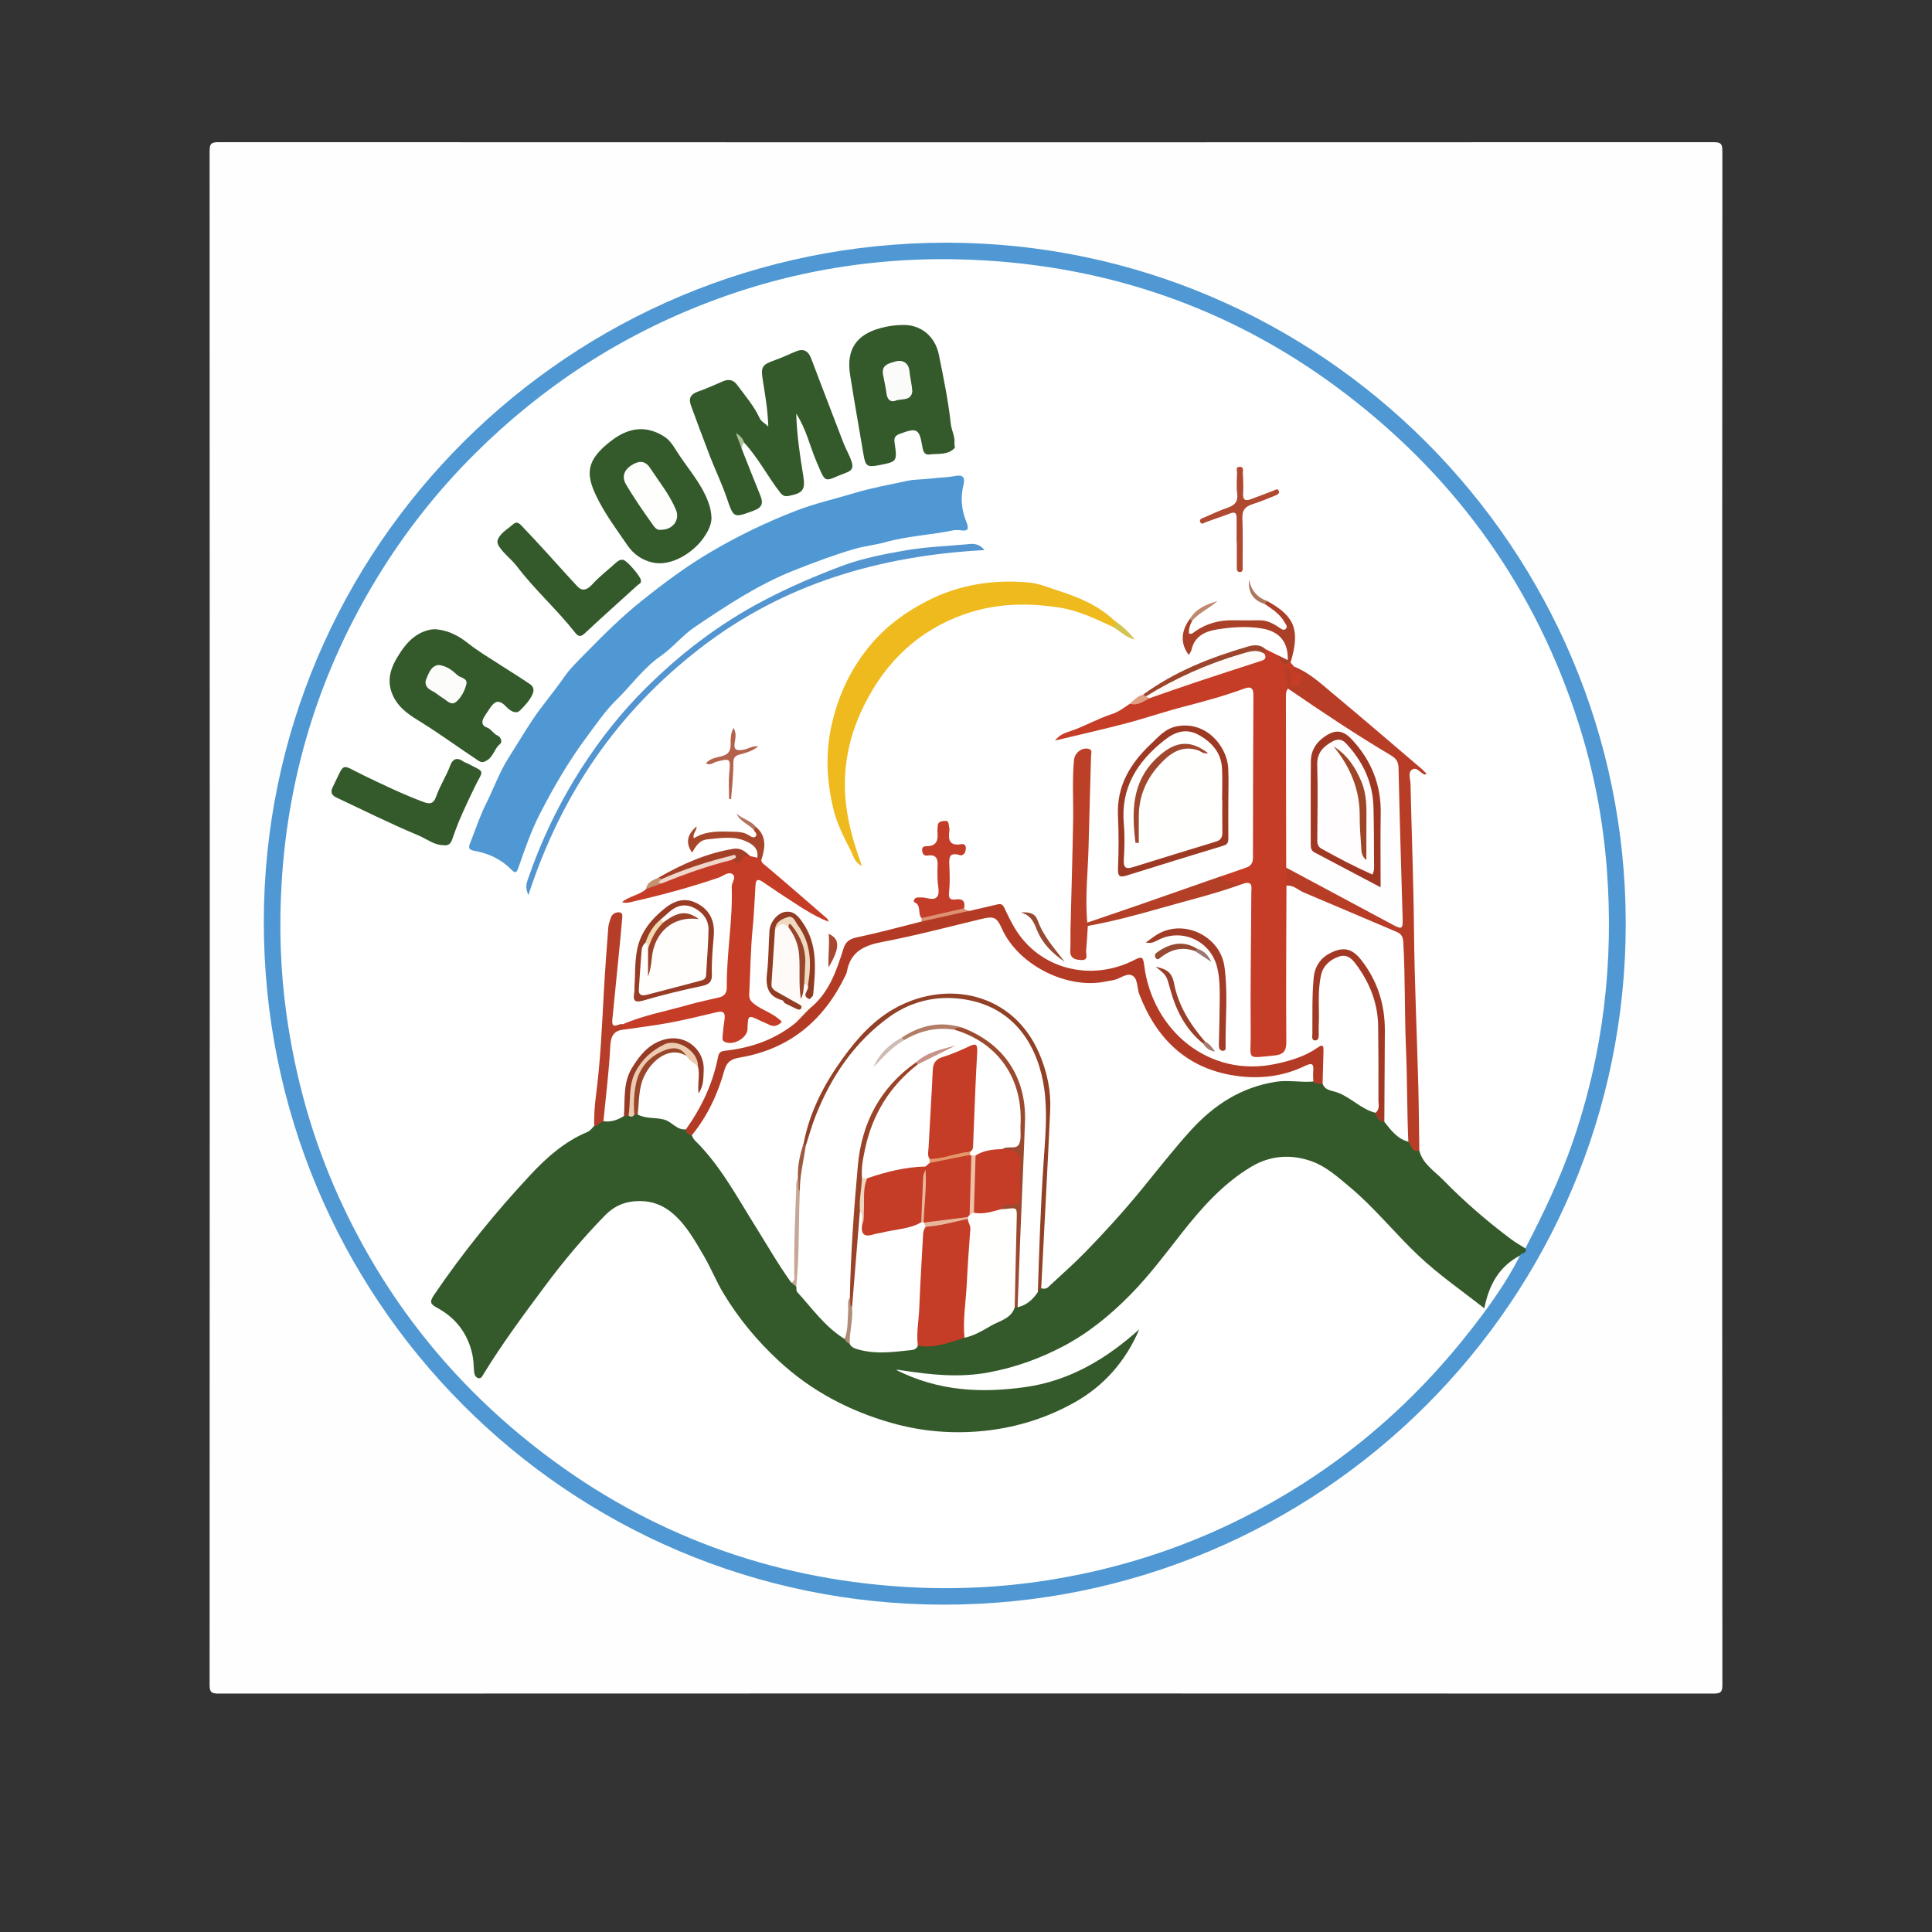 <?xml version="1.0" encoding="utf-8"?>
<!-- Generator: Adobe Illustrator 24.1.1, SVG Export Plug-In . SVG Version: 6.00 Build 0)  -->
<svg version="1.1" id="Layer_1" xmlns="http://www.w3.org/2000/svg" xmlns:xlink="http://www.w3.org/1999/xlink" x="0px" y="0px"
	 viewBox="0 0 1000 1000" style="enable-background:new 0 0 1000 1000;" xml:space="preserve">
<rect x="0" y="0" width="1000" height="1000" fill="#333333" stroke="none"/>
<style type="text/css">
	.st0{fill:#FFFEFE;}
	.st1{fill:#4F98D3;}
	.st2{fill:#FFFFFF;}
	.st3{fill:#345A2B;}
	.st4{fill:#C53D27;}
	.st5{fill:#EFBA1E;}
	.st6{fill:#B33B25;}
	.st7{fill:#B73D26;}
	.st8{fill:#C53C27;}
	.st9{fill:#5395D0;}
	.st10{fill:#BC4027;}
	.st11{fill:#9E3A24;}
	.st12{fill:#B63D27;}
	.st13{fill:#FDFAF7;}
	.st14{fill:#C33D28;}
	.st15{fill:#A23925;}
	.st16{fill:#B23F26;}
	.st17{fill:#993C26;}
	.st18{fill:#A94027;}
	.st19{fill:#A23C27;}
	.st20{fill:#923C23;}
	.st21{fill:#AF492F;}
	.st22{fill:#973B26;}
	.st23{fill:#A7462A;}
	.st24{fill:#9D452C;}
	.st25{fill:#ECCBB0;}
	.st26{fill:#A43F28;}
	.st27{fill:#B3634B;}
	.st28{fill:#98472B;}
	.st29{fill:#993F2A;}
	.st30{fill:#974931;}
	.st31{fill:#974A31;}
	.st32{fill:#A64832;}
	.st33{fill:#DD9172;}
	.st34{fill:#C0896F;}
	.st35{fill:#D3C452;}
	.st36{fill:#AC775E;}
	.st37{fill:#DF9F83;}
	.st38{fill:#C49271;}
	.st39{fill:#B07561;}
	.st40{fill:#9A7970;}
	.st41{fill:#ADC198;}
	.st42{fill:#A4786D;}
	.st43{fill:#FFFFFE;}
	.st44{fill:#924026;}
	.st45{fill:#9C4A2F;}
	.st46{fill:#C7A796;}
	.st47{fill:#B08D77;}
	.st48{fill:#FDFAF8;}
	.st49{fill:#FBFBFA;}
	.st50{fill:#FCFCFB;}
	.st51{fill:#FEFEFD;}
	.st52{fill:#EFD6C8;}
	.st53{fill:#F0D9C1;}
	.st54{fill:#99452D;}
	.st55{fill:#FFFEFD;}
	.st56{fill:#F0D9B0;}
	.st57{fill:#9A4328;}
	.st58{fill:#B27C65;}
	.st59{fill:#EEC1A5;}
	.st60{fill:#C79388;}
	.st61{fill:#CEBBB3;}
	.st62{fill:#9D5A40;}
	.st63{fill:#EFD5BB;}
	.st64{fill:#E4986A;}
	.st65{fill:#E7B79C;}
	.st66{fill:#EAB79B;}
	.st67{fill:#9F3723;}
	.st68{fill:#A1472E;}
	.st69{fill:#9C4228;}
	.st70{fill:#FFFDFD;}
	.st71{fill:#9F4629;}
</style>
<g>
	<path class="st0" d="M891.41,475.1c0,132.3-0.02,264.61,0.09,396.91c0,3.74-0.84,4.59-4.59,4.59c-257.94-0.1-515.88-0.1-773.83,0
		c-3.74,0-4.59-0.84-4.59-4.59c0.1-264.61,0.1-529.22,0-793.83c0-3.74,0.84-4.59,4.59-4.59c257.94,0.1,515.88,0.1,773.83,0
		c3.74,0,4.59,0.84,4.59,4.59C891.39,210.49,891.41,342.79,891.41,475.1z"/>
	<path class="st1" d="M841.48,478.08c0,194.86-157.9,352.56-352.95,352.49c-194.65-0.07-352.1-158.18-351.98-353.46
		c0.12-194.23,158.4-351.62,353.45-351.49C683.79,125.75,841.48,283.88,841.48,478.08z"/>
	<path class="st2" d="M786.77,649.85c-7.17,14.12-16.38,26.94-26.11,39.32c-24.41,31.09-53.09,57.58-86.46,78.88
		c-40.27,25.7-83.97,42.26-131.19,49.77c-25.26,4.02-50.66,5.12-76.05,3.48c-68.54-4.42-130.56-27.2-185.32-68.78
		c-46.77-35.51-82.49-80.08-106.64-133.72c-13.44-29.85-22.1-61.05-26.68-93.48c-3.25-23-3.94-46.11-2.5-69.16
		c3.51-56.49,20.03-109.06,49.58-157.45c14.18-23.22,30.92-44.46,50.15-63.63c34.91-34.8,75.35-61.2,121.52-78.77
		c46.54-17.72,94.77-24.6,144.24-21.42c68.87,4.43,131.16,27.44,186.01,69.58c57.5,44.16,97.63,100.72,119.73,169.88
		c7.81,24.43,12.63,49.47,14.61,75.06c3.77,48.66-1.8,96.1-17.83,142.29c-6.55,18.88-15.14,36.79-24.32,54.47
		c-2.57,0.49-4.4-0.99-6.29-2.34c-12.27-8.8-23.35-18.97-34.24-29.37c-3.59-3.43-7.09-6.97-10.53-10.55
		c-2.42-2.52-4.7-5.17-5.09-8.89c0.22-19.77-0.65-39.54-1.41-59.27c-0.54-13.93-0.32-27.89-1.34-41.83
		c-0.76-10.39-0.25-20.92-0.45-31.38c-0.36-19.09-0.5-38.2-1.81-57.26c-0.44-6.48,0.56-7.84,5.38-7.69
		c-12.17-9.66-24.12-19.83-36.15-29.91c-8.9-7.47-17.27-15.64-27.57-21.3c-1.16-0.74-2.13-1.66-2.7-2.94
		c-0.3-1.68,0.29-3.3,0.57-4.89c2.46-14.1-0.08-19.67-12.25-26.36c-7.21-4.12-7.21-4.12-8.37-8.61c-0.34,5.22,4.71,6.33,8.37,8.71
		c3.92,1.93,7.47,4.33,9.75,8.15c1.01,1.7,2.03,3.82,0.55,5.57c-1.72,2.02-3.75,0.48-5.32-0.55c-3.51-2.28-7.29-2.9-11.37-2.78
		c-4.3,0.13-8.61,0.08-12.91,0.02c-4.92-0.07-9.53,0.89-13.71,3.63c-1.11,0.72-2.3,1.33-3.53,1.81c-1.36,0.54-2.84,1.4-4.17,0.16
		c-1.33-1.24-0.5-2.77-0.13-4.18c0.21-0.81,0.53-1.56,1.05-2.22c2.9-4.11,6.71-7.09,11.32-9.03c-4.48,1.76-8.1,4.67-11.02,8.5
		c-2.67,4.48-3.89,9.05-0.81,14.47c4.22-9.44,12.05-11.43,21.13-12.04c5.99-0.41,11.89-1.02,17.74,0.49
		c6.41,1.66,11.72,4.69,13.15,11.93c0.39,1.98,1.06,4.34-0.46,5.69c-1.87,1.66-3.52-0.67-5.23-1.4c-2.32-1.39-4.89-2.24-7.3-3.44
		c-3.1-1.78-6.24-1.49-9.57-0.58c-18.62,5.1-36.1,12.69-52.04,23.67c-2.96,1.45-5.41,3.6-7.97,5.62
		c-8.41,5.88-18.27,8.68-27.44,12.96c-1.95,0.91-4.13,1.27-6.24,2.36c6.97-2.53,14.07-3.9,21.05-5.61
		c23.76-5.8,47.19-12.72,70.58-19.8c5.17-1.57,7.38-0.06,7.41,5.28c0.13,27.29,0.09,54.58,0.05,81.86
		c-0.01,3.81-1.63,6.35-5.27,7.54c-4.1,1.33-7.76,3.92-12.2,4.26c-19.6,6.84-39.19,13.7-58.83,20.43
		c-3.77,1.29-7.46,3.89-11.87,2.33c-2.14-2.4-1.62-5.33-1.46-8.09c1.16-19.4,1.95-38.8,1.86-58.24c-0.03-5.49,0.12-10.95,0.87-16.41
		c0.22-1.64,0.77-4.08-1.81-4.46c-2.82-0.42-3.73,1.71-3.91,4.06c-0.59,8.1-1.76,16.14-0.5,24.34c1.12,7.25-0.94,14.53-0.72,21.87
		c0.48,15.6-1.15,31.17-0.86,46.78c0.05,2.59-1.17,6.79,2.67,6.96c3.86,0.17,1.8-4.11,2.55-6.33c0.9-2.66,0.42-5.63,1.51-8.3
		c5.12-3.35,11.18-3.9,16.89-5.28c19.72-4.75,39.14-10.5,58.55-16.36c2.38-0.72,4.76-1.48,7.25-1.81c2.99-0.05,4.04,1.79,4.3,4.4
		c0.18,1.82,0.17,3.65,0.14,5.48c-0.29,23.24,0.63,46.49-0.51,69.72c-0.03,0.66-0.02-0.17-0.01,0.5c0.1,8.99,4.39,11.61,12.68,7.85
		c1.55-0.7,2.28-1.79,2.49-3.4c0.24-1.82,0.2-3.65,0.2-5.47c0.01-22.92-0.01-45.83,0.02-68.75c0-2.64-0.32-5.33,0.87-7.85
		c1.83-2.2,3.94-1.24,5.88-0.34c17.19,7.98,34.79,15.01,52.12,22.66c3.4,1.5,4.77,3.9,4.75,7.38c-0.06,11.14,1.47,22.21,1.3,33.35
		c-0.33,21.6,1.45,43.17,1.21,64.78c-0.02,1.5,0.25,3-0.82,4.28c-1.71,1.53-3.5,0.92-4.94-0.2c-3.61-2.81-7.37-5.56-9.02-10.14
		c-0.67-16.28-0.08-32.56-0.32-48.84c-0.18-12.53-4.03-23.82-11.81-33.7c-5.08-6.45-14.07-6.12-18.77,0.73
		c-1.6,2.33-3.02,4.93-3.2,7.77c-0.61,9.26,0.04,18.56-0.81,27.82c0.69-6.07,0.65-12.17,0.66-18.26c0.01-3.49-0.01-6.96,0.85-10.4
		c0.97-3.9,3.15-6.93,6.28-9.31c4.89-3.72,10.36-3.26,14.08,1.56c7.62,9.86,12.1,21.08,12.49,33.55
		c0.41,12.78,0.13,25.59,0.07,38.39c-0.01,2.46,0.19,5.09-2.41,6.65c-3,0.8-5.56-0.31-7.89-2.01c-4.85-3.54-10.12-6.3-15.64-8.6
		c-2.34-0.97-4.55-2.08-5.37-4.77c-0.72-4.46-0.35-8.97-0.32-13.45c0.02-3.24-0.86-3.69-3.74-2.21c-9.59,4.92-19.74,8.16-30.6,7.98
		c-24.52-0.4-41.93-12.13-52.52-34.06c-2.68-5.54-4.89-11.35-5.6-17.53c-0.43-3.75-1.69-4.24-5.13-2.75
		c-14.86,6.43-29.72,6.59-44.24-1.09c-7.98-4.22-14.15-10.39-18.41-18.39c-1.1-2.06-2.14-4.14-3.15-6.24
		c-1.26-2.6-3.08-3.81-6.02-2.95c-3.69,1.08-7.55,1.22-11.3,1.96c-1.69,0.11-3.28-0.06-4.36-1.61c-0.87-2-1.69-3.98-4.45-3.97
		c-2.98,0.01-4.02-1.99-4.13-4.58c-0.23-5.3-0.23-10.62,0-15.92c0.12-2.82,1.42-4.7,4.46-5.04c1.12-0.12,2.37,0.02,3.11-1.11
		c0.06-0.62-0.28-1.07-0.75-1.14c-4.94-0.79-7.12-3.73-7.02-8.64c0.02-1.07,0.04-2.66-1.52-2.67c-1.55-0.01-1.63,1.61-1.56,2.66
		c0.34,5.08-1.65,8.58-7.02,10.06c6.88,3.7,6.87,3.7,6.89,11.6c0.01,2.82,0.04,5.63,0.32,8.45c0.44,4.47-1.12,6.02-5.65,5.95
		c-5.1-0.08-5.08-0.08-3.89,4.74c0.32,1.29,0.49,2.61,0.67,3.93c0.08,0.8-0.02,1.56-0.34,2.3c-1.36,2.02-3.58,2.39-5.68,2.73
		c-9.7,1.59-18.96,5.1-28.68,6.55c-3.11,0.46-4.45,2.65-5.34,5.29c-1.59,4.73-3.2,9.46-5.2,14.04c-2.97,6.8-7.23,12.62-13.28,17.03
		c-4.39-0.91-4.42-1.09-0.92-6.48c3.08-13.39,3.85-26.52-4.47-38.58c-1.72-2.5-3.62-5.16-7.19-4.06c-3.67,1.13-6.65,3.48-7.03,7.57
		c-0.87,9.4-1.59,18.81-1.23,28.28c0.08,2.04,0.87,3.32,2.52,4.48c2.01,1.41,4.63,1.98,6.01,4.28c0.61,0.98,1.16,2.01,2.32,2.48
		c3.77,1.53,4.61,4.42,3.72,8.09c-2.46,3.98-6.5,6.05-10.37,8.2c-7.77,4.32-16.28,6.6-24.97,7.95c-3.47,0.54-4.65,2.11-5.41,5.24
		c-2.7,11.03-7.25,21.32-13.38,30.88c-1.06,1.65-1.98,3.49-3.96,4.33c-1.52,0.37-3.08,0.12-4.24-0.74
		c-5.24-3.87-11.42-4.65-17.56-5.58c-1.49-0.22-2.91-0.58-3.65-2.11c-1.17-10.77,0.35-20.79,8.67-28.61
		c4.78-4.49,10.32-6.41,16.75-3.41c2.45,2.29,5.43,4.08,7.05,7.19c0.87,3.91,0.83,7.79-0.12,11.6c0.94-5.45,2.16-10.92-0.37-16.35
		c-3.64-7.83-12.2-10.99-19.95-7.08c-10.91,5.51-15.95,14.91-16.94,26.79c-0.32,3.89,0.87,8.01-1.73,11.57
		c-3.43,2.19-6.89,4.16-11.08,1.93c-2.27-5.41-0.04-10.78,0.37-16.12c0.61-8.05,1.53-16.09,2.55-24.12c0.83-6.59,0.8-6.73,7.38-8.68
		c15.31-1.98,30.39-5.23,45.48-8.48c7.99-1.72,9.64-0.05,8.64,7.98c-0.33,2.62-1.95,5.89,2.84,6.31c4.82,0.42,6.48-0.88,6.8-5.54
		c0.06-0.83,0-1.67,0.09-2.49c0.45-4.06,1.64-4.81,5.64-3.55c1.59,0.5,3.06,1.3,4.57,1.99c1.64,0.75,3.29,1.53,5.62,0.81
		c-1.19-2.6-3.55-3.07-5.52-3.96c-6.41-2.92-10.12-6.94-9.55-14.9c1.03-14.56,1.19-29.19,2.96-43.71c0.3-2.49,0.06-4.99,0.28-7.47
		c0.41-4.53,2.12-5.26,6.3-2.71c7.37,4.51,14.47,9.46,21.85,13.96c2.41,1.47,4.98,2.63,6.94,3.86c-10.08-7.32-19.36-16.42-29.4-24.6
		c-1.18-0.96-2.18-2.06-2.4-3.66c0-4.04,1.83-8.03,0.4-12.13c-0.6-1.71-1.3-3.36-2.68-4.63c-2.38-2.99-6.01-4.21-8.96-6.39
		c2.98,2.26,6.69,3.52,9.06,6.62c0.95,1.19,2.05,2.56,0.94,3.99c-1.21,1.55-3.01,0.96-4.61,0.37c-8.1-2.97-16.18-3.02-24.25,0.11
		c-2.23,0.86-4.49,1.85-5.29-1.85c0.17,2.06-0.69,4.04,0.25,5.99c9.07-7.2,18.99-6.64,29.04-3.09c4.91,1.74,6.32,4.91,5.27,9.62
		c-1.53,0.99-2.95,0.31-4.38-0.27c-5.03-4.38-10.82-3.61-16.4-1.88c-10.26,3.2-20.13,7.44-29.54,12.68
		c-2.94,1.67-6.08,3.1-7.53,6.51c-1.95,1.92-4.34,3.01-6.89,3.84c12.15-3.25,24.7-5.04,36.37-10.09c3.82-1.65,7.96-2.38,11.95-3.51
		c3.69-1.04,4.73,0.18,4.76,3.94c0.12,18.28-3.24,36.36-3.19,54.64c0.01,3.81-1.87,6.16-5.38,7.52c-3.45,1.33-7.11,1.65-10.65,2.53
		c-13.22,3.27-26.3,7.06-39.28,11.16c-5.78,0.98-6.94,0.07-6.5-5.75c1.11-14.73,2.54-29.43,4.48-44.08c0.27-2.05,1.16-4.2-0.67-6.5
		c-2.7,1.81-3.26,4.56-3.21,7.3c0.16,8.64-1.48,17.14-1.97,25.74c-0.77,13.23-1.52,26.49-2.42,39.72
		c-0.78,11.44-2.83,22.72-3.39,34.16c-0.5,2.73-2.39,4.13-4.75,5.33c-11.87,6.03-21.75,14.6-30.48,24.52
		c-3.96,4.5-8.3,8.63-12.13,13.24c-12.02,14.45-23.8,29.07-34.43,44.6c-2.24,3.27-1.96,4.86,1.44,7.01
		c10.77,6.79,16.91,16.66,18.38,29.39c0.18,1.54-0.35,3.38,1.6,4.69c3.59-3.49,5.85-7.95,8.59-12.01
		c12.46-18.48,25.19-36.76,39.88-53.55c6.44-7.36,12.62-15.06,20.68-20.84c8.05-5.78,16.64-4.85,25.04-1.28
		c9.01,3.84,13.98,11.87,19.16,19.69c6.63,10.01,10.95,21.27,17.51,31.33c8.89,13.63,19.55,25.57,32.32,35.65
		c7.72,6.1,15.76,11.77,24.77,15.7c17.56,7.66,35.43,13.82,55.05,14.32c10.92,0.28,21.55-0.35,32.1-2.67
		c16.98-3.73,32.52-10.65,45.79-22.07c7.73-6.65,13.5-14.93,18.31-23.78c-17.4,16.2-38.02,26.85-61.57,28.72
		c-19.55,1.55-39.68,1.74-58.26-7.29c-0.75-0.36-1.56-0.61-2.19-1.17c-0.74-0.65-1.61-1.34-1.13-2.47c0.37-0.88,1.32-0.98,2.14-0.93
		c2.49,0.17,4.95,0.6,7.41,1.05c18.73,3.47,37.28,1.8,55.09-4.2c24.3-8.18,44.44-23.1,61.26-42.3
		c11.82-13.5,22.03-28.39,34.52-41.31c7.13-7.38,14.47-14.85,23.95-19.28c15.45-7.22,30.19-5.23,43.49,5.24
		c11.9,9.37,22.37,20.26,32.58,31.48c8.02,8.81,16.51,17.32,26.62,23.95c4.58,3,8.55,6.84,13.13,9.9c2.36,1.57,3.41,1.59,4.05-1.3
		c1.78-8.03,6.82-13.94,12.75-19.22C782.72,650.66,784.23,648.84,786.77,649.85z"/>
	<path class="st3" d="M684.57,560.93c1.29,3.63,4.95,3.52,7.69,4.54c7.04,2.62,12.23,8.59,19.6,10.51c1.78,1.35,3.2,3.06,4.68,4.71
		c3.43,4.27,6.66,8.78,12.4,10.25c2.61,0.69,3.27,3.75,5.69,4.66c1.81,6.88,7.83,10.5,12.32,15.1
		c10.86,11.14,22.65,21.32,35.12,30.67c2.35,1.77,4.96,3.2,7.44,4.79c1.3,2.89-2.27,2.13-2.75,3.68
		c-10.83,5.69-16.12,15.26-18.47,27.33c-11.72-9.16-23.47-17.26-33.98-27.16c-12.31-11.6-22.85-24.93-35.88-35.79
		c-5.98-4.98-11.87-10.3-19.15-13c-10.78-3.99-21.74-3.26-31.71,2.73c-14.64,8.79-25.76,21.36-36.2,34.67
		c-8.43,10.75-16.69,21.76-26.24,31.47c-10.22,10.39-21.62,19.78-34.65,26.66c-12.11,6.39-24.83,10.98-38.46,13.56
		c-15.17,2.87-29.94,1.34-44.84-0.96c-0.78-0.12-1.56-0.21-3.76-0.49c22.38,11.41,44.9,12.28,67.56,9.05
		c22.69-3.23,41.77-14.61,58.7-29.86c-6.97,16.46-18.3,29.34-33.58,37.88c-14.22,7.96-29.72,12.87-46.23,14.64
		c-16.56,1.78-32.86,0.38-48.58-4.1c-21.71-6.18-41.44-16.54-58.27-32.15c-11.15-10.34-20.7-21.87-28.49-34.76
		c-3.82-6.31-6.57-13.31-10.34-19.72c-4.55-7.73-8.92-15.65-15.81-21.62c-4.79-4.15-10.3-6.49-16.94-6.55
		c-7.37-0.06-13.19,2.2-18.4,7.53c-11.18,11.44-21.36,23.57-30.93,36.43c-11.03,14.81-22.01,29.6-31.67,45.33
		c-0.64,1.05-1.29,2.74-2.82,2.36c-1.54-0.38-2.12-1.89-2.25-3.52c-0.23-2.98-0.27-6.02-0.92-8.91c-2.38-10.67-8.5-18.7-18.06-23.91
		c-3.25-1.77-4.41-2.76-1.82-6.58c15.09-22.26,32.01-43.08,50.34-62.67c8.26-8.83,17.55-16.98,29.04-21.78
		c1.72-0.72,2.51-2.07,3.63-3.24c1.25-1.47,2.47-2.98,4.75-2.36c3.9,0.56,7.36-0.66,10.61-2.68c0.71-0.49,1.49-0.76,2.35-0.8
		c1.03-0.08,2.04-0.31,3.05-0.54c0.65-0.08,1.25,0.03,1.73,0.53c4.24,2.35,9.13,1.39,13.68,2.64c4.15,1.14,6.58,5.57,11.25,5.07
		c1.56,0.62,2.65,1.87,3.88,2.92c14.71,15.16,24.91,33.43,35.75,51.3c4.9,8.08,9.63,16.3,15.3,23.9c0.81,1.13,2.04,1.89,2.79,3.07
		c6.82,10.18,14.92,19.16,24.88,26.38c1.27,1.15,2.46,2.41,3.94,3.32c11.08,4.47,22.22,4.08,33.42,0.52
		c7.84-0.18,15.32-2.39,22.87-4.14c9.36-4.29,19.03-8.04,26.72-15.28c0.58-0.44,1.24-0.71,1.93-0.91c4.05-1.4,7.21-3.99,9.84-7.31
		c0.67-1.03,1.42-1.96,2.61-2.42c2.53-0.6,4.43-2.26,6.28-3.92c15.21-13.68,29.27-28.42,42.28-44.23
		c10.22-12.42,19.78-25.38,31.06-36.95c9.78-10.04,21.23-16.99,34.53-20.9c8.76-2.58,17.78-1.31,26.72-0.96
		C681.48,559.4,683.23,559.66,684.57,560.93z"/>
	<path class="st1" d="M493.91,274.4c-11.29,2.44-23.94,2.92-36.16,6.36c-5.02,1.41-10.34,1.85-15.42,3.35
		c-10.86,3.21-21.46,7.16-31.95,11.36c-18.28,7.32-34.62,18.19-50.83,29.12c-6.32,4.26-11.25,10.58-17.53,14.94
		c-9.01,6.24-15.2,15.14-22.85,22.62c-5.86,5.73-10.57,12.68-15.5,19.3c-9.4,12.62-17.28,26.23-24.42,40.19
		c-4.42,8.64-7.61,17.96-10.81,27.16c-1.16,3.34-1.75,3.31-3.96,1.11c-5.22-5.23-11.69-8.24-18.86-9.5
		c-2.82-0.5-3.33-1.41-2.35-3.85c2.76-6.85,4.99-13.96,8.3-20.53c3.95-7.83,6.83-16.19,11.57-23.63
		c4.14-6.51,8.08-13.14,12.33-19.57c5.07-7.67,11.17-14.6,16.4-22.19c3.22-4.68,7.52-8.76,11.53-12.85
		c9.06-9.26,18.26-18.4,28.43-26.55c11.68-9.36,23.58-18.26,36.54-25.84c14-8.2,28.51-15.2,43.61-21.03
		c9.81-3.79,20.07-6.08,30.11-9.13c8.97-2.72,18.16-4.31,27.27-6.31c4.01-0.88,8.21-0.69,12.32-1.22c4.23-0.54,8.54-0.54,12.78-1.36
		c3.5-0.68,5.29,0.37,4.24,4.56c-1.61,6.45-1.08,12.97,1.44,19.1c1.57,3.83,0.98,5.15-3.19,4.41
		C496.32,274.3,495.64,274.4,493.91,274.4z"/>
	<path class="st4" d="M631.93,453.58c4.48-1.54,8.98-3.01,13.43-4.64c2.23-0.82,3.17-2.49,3.17-5.01
		c0.01-28.08,0.08-56.15,0.23-84.23c0.02-3.59-1.41-4.5-4.57-3.34c-10.14,3.72-20.52,6.6-30.99,9.29
		c-10.2,2.62-20.19,6.08-30.38,8.76c-11.95,3.14-24.01,5.84-36.74,8.91c2.13-2.76,4.7-3.83,6.93-4.54
		c7.75-2.46,14.74-6.67,22.44-9.16c3.53-1.14,6.43-3.32,9.41-5.41c3.65-0.7,6.93-2.37,10.24-3.96
		c15.01-5.36,30.09-10.53,45.31-15.28c3.49-1.09,6.78-2.73,10.33-3.65c1.73-0.45,2.88-1.61,3.03-3.53c0.19-0.76,0.48-1.45,1.25-1.8
		c2.24,1.11,4.49,2.21,6.73,3.32c1.62,2,3.24,3.99,6.23,3.62c0.66,0.74,1.31,1.47,1.97,2.21c0.36,1.01,1.11,1.7,2.07,2.02
		c3.11,1.03,3.62,3.08,2.47,5.86c-0.83,2.01-2.12,3.54-4.5,3.02c-3.32-0.72-3.27-3.24-2.81-5.88c0.09-0.5-0.05-0.99-0.33-1.53
		c-0.71,3.25,1.12,6.29,0.48,9.46c-0.04,30.3,0.1,60.59-0.05,90.88c-0.24,3.19,0.67,6.56-1.41,9.47c-0.07,26.9-0.28,53.8-0.07,80.69
		c0.04,5.23-1.66,6.79-6.66,7.26c-14.38,1.35-11.66,2.37-11.78-10.81c-0.23-24.56,0.22-49.13,0.32-73.7
		c0.01-2.35,0.99-5.87-3.71-4.64c-2.6-0.41-5.08,1.54-7.65,0.56C634.33,457.03,632.43,455.97,631.93,453.58z"/>
	<path class="st3" d="M384.03,232.59c3.17,7.97,6.28,15.97,9.53,23.91c1.61,3.94,0.89,6.24-3.48,7.83
		c-10.58,3.86-10.28,3.97-14.02-6.92c-2.47-7.2-5.82-14.09-8.58-21.2c-3.35-8.63-6.5-17.33-9.74-26c-1.42-3.8-0.59-6.1,3.63-7.56
		c4.36-1.51,8.61-3.49,12.87-5.3c3.42-1.45,5.62-0.39,7.34,1.92c4.12,5.56,8.7,10.86,11.63,17.19c0.88,1.9,2.57,2.36,4.46,4.38
		c-0.27-8.52-1.56-16.08-2.78-23.62c-1.2-7.41-0.61-8.44,6.43-10.89c3.74-1.3,7.3-3.1,10.98-4.57c3.67-1.46,6.09,0,7.44,3.51
		c5.62,14.67,11.18,29.37,16.85,44.03c1.31,3.38,3.24,6.49,4.31,10.02c0.79,2.62,0.08,4.16-2.35,5.1c-0.15,0.06-0.3,0.15-0.46,0.2
		c-11.9,4.42-10.2,6.71-15.56-5.85c-3.4-7.98-5.2-16.65-10.41-24.68c0.35,11.18,1.89,21.47,3.58,31.76
		c1.27,7.69,0.02,9.34-7.43,10.84c-2.04,0.41-3.16-0.09-4.54-1.85c-6.46-8.3-11.26-17.8-18.43-25.58c-1.03-0.65-1.91-1.43-2.13-2.11
		C384.69,228.37,383.01,230.71,384.03,232.59z"/>
	<path class="st3" d="M467.55,168.19c9.15-0.08,16.5,5.89,18.42,15.46c2.38,11.83,4.85,23.66,6.15,35.69
		c0.37,3.41,2.3,6.59,1.89,10.2c-0.09,0.79,0.47,1.97,0.09,2.37c-3.57,3.77-8.53,2.74-12.95,3.33c-3.12,0.42-3.47-2.42-3.87-4.74
		c-1.5-8.61-2.83-9.17-11.46-5.98c-2.65,0.98-3.14,2.15-2.77,4.73c1.39,9.73,1.31,9.74-8.46,11.6c-5.64,1.08-6.63,0.37-7.59-5.3
		c-2.34-13.89-4.84-27.75-7.01-41.66c-2.01-12.89,3.21-20.69,15.74-24.07C459.59,168.78,463.54,168.19,467.55,168.19z"/>
	<path class="st5" d="M575.87,324.38c-8.94-4.16-17.89-8.43-27.71-9.93c-16.41-2.51-32.66-2.2-48.61,3.35
		c-24.18,8.42-41.15,24.77-52.34,47.36c-9.37,18.93-12.27,38.7-7.95,59.7c1.59,7.71,3.89,15.12,6.87,23.4
		c-3.95-1.98-4.4-5.28-5.61-7.62c-3.63-7.03-7.3-14.18-9.17-21.93c-3.5-14.48-4.2-29.09-0.84-43.75
		c3.55-15.51,10.03-29.37,20.5-41.66c8.18-9.6,17.8-16.54,28.9-22.24c16.59-8.52,34-11.16,52.31-9.59
		c5.69,0.49,10.88,2.76,16.22,4.49c10.41,3.39,20.39,7.59,28.44,15.36c1,0.68,1.91,1.5,1.13,2.8
		C577.54,324.91,576.66,324.89,575.87,324.38z"/>
	<path class="st3" d="M226.38,325.78c6.04,0.71,11.06,3.34,15.84,7.14c5.25,4.18,11.12,7.59,16.76,11.27
		c5.18,3.39,10.5,6.58,15.58,10.1c1.44,1,2.04,2.84,1.16,4.85c-1.49,3.41-4.07,6.12-6.56,8.58c-2.36,2.33-5.51-0.19-7.16-1.94
		c-3.54-3.74-5.81-3.19-8.44,0.8c-1.09,1.65-2.24,3.25-3.22,4.98c-1.22,2.18-0.73,4.16,1.43,4.87c2.54,0.85,3.53,3.38,5.92,4.39
		c1.44,0.61,2.49,3.17,1.18,4.22c-2.83,2.26-3.34,6.08-6.29,8.16c-1.64,1.15-2.96,1.85-4.87,0.59c-9.9-6.51-19.42-13.56-29.51-19.83
		c-5.26-3.27-10.96-6.59-14.25-12.79c-4.74-8.95-1.43-16.41,3.33-23.56c2.97-4.45,6.61-8.57,11.95-10.68
		C221.59,326,223.89,325.52,226.38,325.78z"/>
	<path class="st3" d="M368.27,268.5c-0.23,3.77-2.11,7.03-4.13,9.92c-5.19,7.44-16.64,15.1-26.67,12.68
		c-5.47-1.32-9.71-4.48-12.73-8.88c-5.67-8.24-11.73-16.38-16.04-25.33c-5.57-11.57-5.43-18.69,7.61-28.7
		c8.31-6.39,17.29-8.52,27.14-2.46c3.22,1.98,4.91,4.82,6.69,7.64c5.61,8.88,12.95,16.7,16.57,26.81
		C367.68,262.85,368.25,265.6,368.27,268.5z"/>
	<path class="st6" d="M358.06,587.66c-1.6-0.44-2.92-1.17-3.07-3.06c8.17-11.4,14.02-23.85,16.7-37.66
		c0.44-2.29,1.55-2.86,3.65-3.09c13.64-1.47,26.13-5.88,36.84-14.73c1.45-3.16,3.87-5.38,6.85-7.06c9.99-7.98,13.92-19.45,17.53-31
		c1.22-3.92,3.4-5.14,7.27-5.95c11.12-2.34,22.09-5.37,33.13-8.13c7.21-3.15,14.58-5.67,22.61-5.41c1.13,0.04,2.29,0.31,3.34-0.37
		c4.5-1.03,9.01-2.01,13.49-3.11c1.81-0.45,2.68,0.22,3.44,1.83c1.62,3.44,3.28,6.89,5.21,10.16c12.72,21.57,39.55,28.36,62.1,16.79
		c3.73-1.91,4.5-1.82,5.08,2.74c4.23,33.66,33.48,58.39,67.92,51.09c7.84-1.66,15.4-3.88,22-8.57c2.86-2.03,2.94-0.27,2.88,1.9
		c-0.15,5.64-0.3,11.28-0.45,16.92c-1.7,0.07-3.44,0.26-4.79-1.14c-0.48-0.48-0.88-1-1.03-1.67c-1.34-5.79-1.25-5.52-6.73-3.71
		c-23.64,7.82-45.71,5.31-65.06-11.2c-9.45-8.06-15.13-18.88-19.21-30.48c-2.36-6.71-2.28-7.09-9.3-4.9
		c-23.22,7.25-46.92-4.75-57.59-20.69c-1.21-1.8-2.34-3.62-3.3-5.57c-2.41-4.92-3.92-5.87-9.01-4.66
		c-20.38,4.85-40.71,9.89-61.15,14.49c-2.87,0.65-3.94,2.67-4.92,5.08c-3.25,8.02-6.62,15.92-11.9,22.96
		c-11.49,15.29-26.29,25.39-45.13,28.78c-6.01,1.08-8.92,3.67-10.32,9.41c-2.31,9.48-7.13,17.88-12.34,26.05
		C361.62,585.46,360.65,587.53,358.06,587.66z"/>
	<path class="st7" d="M665.87,458.42c-0.04-3.11-0.07-6.22-0.11-9.33c5.3,0.4,9.72,3.26,14.04,5.78
		c13.08,7.65,26.92,13.87,39.96,21.57c3.71,2.19,4.69,1.67,4.5-2.76c-0.96-22.58-1.02-45.2-1.47-67.79
		c-0.19-9.43-3.78-14-11.36-18.55c-13.81-8.29-27.33-17.13-40.52-26.43c-1.69-1.19-4.03-1.89-4.23-4.51
		c-1.11-2.77-0.28-5.97-1.92-8.6c-0.54-0.87-0.53-1.57,0.39-2.05c0.92-0.49,1.66,0.06,2.1,0.77c0.86,1.4,1.87,2.8,1.05,4.62
		c-0.81,1.81-0.53,3.32,1.57,3.93c2.14,0.62,3.12-0.83,3.6-2.51c0.45-1.57,1.82-3.55-1.23-4.31c-1.46-0.37-3.28-0.84-2.28-3.15
		c7.7,3.01,13.64,8.65,19.82,13.79c15.62,12.99,31.01,26.27,46.48,39.44c0.75,0.64,1.37,1.42,2.09,2.18
		c-0.35,0.18-0.62,0.44-0.81,0.4c-2.36-0.59-4.15-4.12-6.53-2.64c-2.47,1.53-0.99,4.88-0.94,7.4c0.57,25.24,1.56,50.47,1.81,75.73
		c0.26,26.78,1.51,53.55,2.22,80.33c0.3,11.29,0.36,22.58,0.53,33.87c-3.95,0.95-3.99-2.87-5.69-4.67
		c-0.7-16.07-0.52-32.15-1.21-48.23c-0.79-18.4-0.33-36.84-1.41-55.24c-0.17-2.87-1.19-4.17-3.5-5.15
		c-15.96-6.77-31.9-13.59-47.88-20.32C671.94,460.75,669.52,457.99,665.87,458.42z"/>
	<path class="st8" d="M388.35,443.13c1.21,0.27,2.41,0.54,3.62,0.82c1.23-0.52,1.61,0.43,2.1,1.21c0.09,1.48,1.15,2,2.21,2.89
		c10.72,9.03,21.28,18.24,31.87,27.42c0.3,0.26,0.38,0.77,0.79,1.64c-8.71-3.39-15.85-8.59-23.24-13.33
		c-3.76-2.4-7.38-5.02-11.12-7.46c-3.58-2.35-3.48,0.89-3.59,2.73c-0.42,7.29-0.75,14.57-1.45,21.85
		c-1.08,11.23-1.18,22.55-1.74,33.84c-0.11,2.17,0.68,3.44,2.51,4.87c4.46,3.49,10.18,4.87,14.37,9.23
		c-1.89,2.04-3.97,2.95-6.76,1.46c-1.31-0.71-2.75-1.17-4.09-1.83c-6.68-3.27-6.67-3.28-6.92,4.18c-0.16,4.75-7.69,8.85-11.94,6.52
		c-1.39-0.76-1-2-0.92-3.06c0.22-2.81,0.54-5.61,0.96-8.39c0.5-3.28-0.4-4.68-4-3.82c-8.12,1.95-16.25,3.93-24.45,5.47
		c-7.71,1.45-15.51,2.36-23.27,3.51c-1.16-0.6-2.1-1.28-0.98-2.7c10.89-4.73,22.58-6.81,33.91-10.06
		c5.34-1.53,10.81-2.59,16.21-3.92c2.61-0.64,3.78-2.36,3.75-5.09c-0.17-17.41,3.17-34.65,2.56-52.08
		c-0.08-2.33,2.81-5.14,0.15-6.71c-2.06-1.22-4.63,1.16-6.93,1.95c-14.53,4.97-29.32,8.97-44.28,12.37
		c-1.76,0.4-3.47,1.07-5.72,0.28c3.88-3.17,8.97-3.55,12.47-6.74c2-2.59,5.31-2.61,7.9-4.06c11.77-5.06,23.73-9.51,36.36-11.93
		c1.67,0.31,3.31,1.23,4.83-0.61C384.85,441.89,386.65,442.4,388.35,443.13z"/>
	<path class="st3" d="M331.72,300.3c0.34,1.65-1.05,2-1.85,2.72c-9.1,8.28-18.29,16.46-27.28,24.86c-2.11,1.97-3.36,1.53-4.84-0.35
		c-9.47-12.06-21.02-22.29-30.31-34.53c-2.63-3.47-6.35-6.07-8.87-9.79c-1.46-2.16-1.51-3.53,0.07-5.68
		c1.94-2.65,4.7-4.14,7.02-6.23c1.82-1.64,3.21-0.33,4.29,0.79c4.56,4.74,8.99,9.6,13.44,14.45c5.2,5.67,10.27,11.46,15.55,17.05
		c2.94,3.11,5.71,0.97,7.7-1.21c3.7-4.05,8.02-7.36,12.06-11c1.2-1.08,2.3-1.91,3.92-1.58C324.61,290.2,331.63,298.44,331.72,300.3z
		"/>
	<path class="st3" d="M229.46,437.46c-4.82-0.03-8.7-3.3-12.99-5.09c-14.36-6.02-28.35-12.94-42.43-19.62
		c-2.06-0.98-3.22-2.53-1.87-5.24c6.65-13.38,3.74-12.13,15.87-6.27c10.01,4.83,20,9.64,30.4,13.59c3.69,1.4,5.81,1.79,7.44-2.86
		c1.91-5.43,5.16-10.36,7.19-15.83c1.16-3.13,3.37-4.39,6.55-2.12c0.67,0.48,1.5,0.71,2.24,1.09c9.83,5.05,8.3,2.99,3.76,12.43
		c-4.03,8.38-8.06,16.71-11.06,25.52C233.78,435.34,233.13,438.06,229.46,437.46z"/>
	<path class="st9" d="M273.5,463.28c-1.71-3.87-1.05-5.9-0.34-7.97c7.02-20.45,16.26-39.73,28-57.99
		c9.59-14.9,20.5-28.65,32.94-41.03c18.1-18.01,38.21-33.42,61.06-45.39c13.2-6.92,26.76-12.79,40.61-17.98
		c10.45-3.91,21.5-6.03,32.57-7.98c10.47-1.85,21-2.22,31.5-3.16c2.98-0.27,6.25-1.14,9.74,2.94
		c-54.49,2.96-103.88,17.44-146.92,50.6C319.81,368.34,290.62,410.72,273.5,463.28z"/>
	<path class="st10" d="M563.06,479.26c-0.28,4.29-0.51,8.59-0.87,12.88c-0.16,1.86,1.34,4.88-2.36,4.77
		c-3.06-0.09-6.08-0.64-5.86-4.98c0.19-3.81,0.04-7.63,0.13-11.44c0.45-18.58,1.03-37.16,1.35-55.74
		c0.18-10.45-0.54-20.9,0.44-31.34c0.37-3.9,4.32-6.85,7.86-5.71c1.79,0.58,1.01,2.2,0.98,3.36c-0.4,15.6-0.93,31.19-1.28,46.78
		c-0.3,13.23-1.9,26.45-0.67,39.7C562.87,478.11,562.84,478.71,563.06,479.26z"/>
	<path class="st11" d="M635.78,415.6c0,5.98-0.05,11.97,0.02,17.95c0.02,1.99-0.15,3.44-2.48,4.15
		c-16.66,5.05-33.3,10.18-49.91,15.39c-3.44,1.08-4.93,0.96-4.74-3.47c0.39-9.13,0.42-18.3-0.01-27.42
		c-0.73-15.39,6.38-27.06,16.97-37.06c3.98-3.76,7.51-8.11,13.67-9.24c15.12-2.78,25.86,10.47,26.43,21.76
		C636.03,403.62,635.78,409.61,635.78,415.6z"/>
	<path class="st12" d="M322.29,530.16c0.33,0.9,0.65,1.8,0.98,2.7c-5.29,0.44-7.12,3-7.39,8.58c-0.63,13.01-2.3,25.97-3.54,38.94
		c-1.78,0.39-2.7,2.51-4.75,2.36c-0.22-5.82,0.34-11.6,1.08-17.36c2.21-17.31,2.93-34.73,3.89-52.14
		c0.61-11.06,1.44-22.12,2.29-33.16c0.13-1.76,0.76-3.51,1.36-5.19c0.7-1.97,2.62-2.8,4.34-2.66c2.05,0.16,1.56,2.27,1.45,3.63
		c-0.55,6.6-1.22,13.2-1.87,19.8c-1.05,10.7-2.14,21.39-3.18,32.09C316.38,533.65,320.54,529.26,322.29,530.16z"/>
	<path class="st13" d="M419.02,522.05c-2.28,2.35-4.57,4.71-6.85,7.06c0.33-3.67-0.08-6.81-4.65-7.54c-0.97-0.16-1.31-1.35-1.4-2.37
		c1.9-1.02,3.29,0.88,5.05,0.89c-3.54-1.48-6.52-3.82-9.71-5.83c-1.71-1.08-3.29-2.64-3.19-4.8c0.44-9.11,0.26-18.25,1.51-27.31
		c0.07-0.48,0.41-0.91,0.65-1.35c2.24-3.81,5.02-4.6,8.49-1.53c4.77,5.36,6.11,11.97,6.42,18.8c0.24,5.24-0.44,10.49-0.25,15.14
		c0.36-0.84-0.34-2.55,0.61-3.93c1.01-0.92,1.8-0.32,2.58,0.36c1.14,2.41-0.31,5.11,0.84,7.52c-0.03,1.13-0.94,1.66-1.55,2.42
		C415.96,521.56,417.03,522.11,419.02,522.05z"/>
	<path class="st14" d="M476.98,475.17c-2.17-2.29,0.18-6.62-3.8-8.25c-0.62-0.25,0.05-1.89,1.13-2.27c0.6-0.21,1.31-0.08,1.97-0.14
		c3.05-0.27,7.04,2.13,8.89-0.53c1.38-1.98,0.15-5.76,0.11-8.73c-0.03-2.16-0.13-4.33,0.01-6.49c0.26-3.85-0.32-6.69-5.29-5.92
		c-1.92,0.3-2.61-1.19-2.71-2.81c-0.11-1.86,1.18-2.03,2.66-2.06c4.34-0.07,5.68-2.62,5.33-6.58c-0.12-1.32-0.04-2.66,0.07-3.99
		c0.2-2.27,2-2.31,3.67-2.5c2.08-0.24,1.91,1.38,2.15,2.61c0.16,0.81,0.35,1.67,0.23,2.47c-0.72,4.74,0.1,7.99,6.06,6.97
		c1.99-0.34,2.7,1.01,2.42,2.78c-0.28,1.79-1.34,3.45-3.26,2.86c-5.27-1.61-5.42,1.29-5.25,5.18c0.2,4.64,0.37,9.33-0.13,13.92
		c-0.35,3.25,0.43,4.27,3.56,3.84c3.54-0.49,4.94,1.11,4.21,4.59c-2.88,3.13-7.08,2.27-10.61,3.26
		C484.77,474.42,481.03,476.22,476.98,475.17z"/>
	<path class="st15" d="M716.53,580.69c-2.98-0.16-3.89-2.38-4.68-4.71c2.46-1.64,1.61-4.25,1.62-6.41
		c0.07-12.8,0.02-25.6-0.14-38.39c-0.15-12.21-4.55-22.95-11.85-32.59c-2.13-2.8-4.71-4.81-8.49-3.45c-4.61,1.65-8.06,4.57-9.2,9.55
		c-1.99,8.68-0.76,17.53-1.22,26.29c-0.07,1.33,0.02,2.66,0.01,3.99c-0.01,1.5,0.11,3.51-1.77,3.55c-2.19,0.04-1.52-2.26-1.52-3.48
		c0.07-9.78-0.23-19.62,0.71-29.32c0.46-4.74,2.9-9.34,7.86-12.04c7.03-3.82,11.75-3.1,16.64,3.12
		c8.44,10.73,12.34,22.98,12.3,36.54C716.74,549.12,716.62,564.91,716.53,580.69z"/>
	<path class="st16" d="M563.06,479.26c-1.03-0.42-0.64-1.07-0.28-1.72c9.36-3.2,18.74-6.37,28.08-9.62
		c13.7-4.75,27.38-9.56,41.06-14.35c3.14,4.09,7.88,2.9,12.03,3.65c-14.3,5.29-29.13,8.82-43.76,12.99
		C587.94,473.71,575.62,476.98,563.06,479.26z"/>
	<path class="st17" d="M328.39,511.59c0.42-6.8,0.09-13.76,1.44-20.37c1.81-8.82,7.37-15.63,14.46-21.22
		c5.67-4.46,11.41-5.68,17.84-1.67c6.12,3.81,7.87,9.56,7.31,16.26c-0.56,6.62-1.2,13.23-0.96,19.88c0.12,3.53-1.39,5.08-5.08,5.86
		c-10.19,2.14-20.34,4.58-30.33,7.52c-4.9,1.44-5.48-0.24-4.76-4.26c0.12-0.65,0.08-1.33,0.11-1.99
		C328.41,511.59,328.4,511.59,328.39,511.59z"/>
	<path class="st18" d="M668,342.91c-4.04,2.17-5.15-0.7-6.23-3.62c1.6,0.79,3.19,1.59,4.78,2.38c0.29-9.37-4.3-14.86-13.44-16.38
		c-7.82-1.29-15.62-0.7-23.31,0.53c-6.05,0.97-11.52,3.49-13.07,10.52c-0.2,0.92-0.91,1.73-1.42,2.66
		c-4.39-5.69-4.13-12.43,0.57-18.64c0.9-0.17,1.38,0.09,1.08,1.1c-1.03,2.06-1.77,4.17-1.54,6.43c1.42,0.55,2.13-0.33,2.88-0.87
		c6-4.28,12.71-6.09,20.03-5.97c4.46,0.07,8.93,0.08,13.39,0.01c4.02-0.06,7.31,1.63,10.5,3.83c0.84,0.58,2.1,1.6,3.13,0.77
		c1.41-1.14,0.14-2.53-0.43-3.55c-2.39-4.25-6.37-6.85-10.3-9.48c-0.34-1.16,0.14-1.63,1.3-1.52
		C670.28,318.96,673.02,326.18,668,342.91z"/>
	<path class="st19" d="M593.08,487.83c2.4-1.68,4.31-3.25,6.43-4.46c13.53-7.73,32.01,1.24,34.24,16.81
		c1.94,13.54,0.48,27.19,0.62,40.79c0.01,1.13,0.43,3.12-1.59,2.92c-1.84-0.18-1.92-1.92-1.89-3.5c0.17-7.3,0.38-14.6,0.42-21.9
		c0.03-6.13,0.15-12.26-1.45-18.29c-3.44-13.03-17.63-19.73-29.75-13.98C598.07,487.19,596.08,488.64,593.08,487.83z"/>
	<path class="st20" d="M401.15,481.08c-0.61,9.42-1.21,18.84-1.84,28.25c-0.15,2.24,1.38,3.23,3,4.15
		c3.73,2.13,7.47,4.24,11.22,6.33c0.75,0.42,1.6,0.8,1.26,1.8c-0.44,1.32-1.52,1.04-2.45,0.61c-2.09-0.97-4.15-2.02-6.22-3.03
		c-0.42-0.51-0.74-1.33-1.26-1.47c-7.43-2.02-8.66-7.15-7.86-14.02c0.85-7.24,0.79-14.58,1.26-21.86c0.29-4.51,4.01-9.08,7.92-9.8
		c4.52-0.83,6.91,2.07,9.21,5.35c8.12,11.6,6.67,24.58,5.5,37.51c-0.07,0.8-1.16,1.51-1.78,2.26c-4.97-1.74,0.09-4.8-0.94-7.07
		c-1.36-4.03-0.12-8.12-0.28-12.19c-0.25-6.28-1.83-12.04-5.31-17.27C408.65,474.68,405.09,474.82,401.15,481.08z"/>
	<path class="st21" d="M640.06,280.49c0-4.15-0.02-8.3,0.01-12.46c0.02-2.52-0.91-3.24-3.37-2.28c-3.97,1.55-8.04,2.86-12.06,4.31
		c-1.17,0.42-2.65,1.82-3.41,0.13c-0.75-1.67,1.39-2.03,2.39-2.5c4.02-1.84,8.09-3.6,12.25-5.08c3.72-1.32,5.03-3.52,4.47-7.5
		c-0.47-3.4-0.11-6.92-0.05-10.38c0.02-1.18-0.84-3.03,1.28-3.11c2.48-0.1,1.62,2.14,1.71,3.36c0.23,3.46,0.36,6.95,0.14,10.4
		c-0.23,3.57,1.3,4.04,4.15,2.96c3.86-1.46,7.72-2.95,11.59-4.39c0.86-0.32,1.99-1.23,2.64-0.11c0.81,1.39-0.56,2.18-1.56,2.59
		c-3.96,1.62-7.94,3.27-12.01,4.56c-3.64,1.16-5.34,3.06-5.18,7.15c0.31,8.13,0.16,16.27,0.13,24.41c-0.01,1.37,0.55,3.61-1.53,3.54
		c-1.9-0.06-1.45-2.26-1.47-3.67c-0.05-3.98-0.02-7.96-0.02-11.94C640.14,280.49,640.1,280.49,640.06,280.49z"/>
	<path class="st22" d="M325.34,577.51c-0.8,0.07-1.6,0.13-2.41,0.19c0.67-8.36-0.58-17.02,4.06-24.74
		c4.38-7.28,9.68-13.6,18.5-15.27c10.22-1.93,19.35,6.18,18.74,16.48c-0.22,3.65,0.15,7.57-2.67,11.82
		c-0.58-5.34,0.81-9.73-0.3-14.01c-0.58-0.62-0.88-1.41-1.26-2.14c-5.84-11.13-14.62-10.53-22.87-3.37
		c-6.19,5.38-9.77,12.02-9.64,20.47C327.55,570.58,327.25,574.24,325.34,577.51z"/>
	<path class="st23" d="M394.06,445.15c-0.7-0.4-1.4-0.8-2.1-1.21c0.78-4.71-2.21-6.88-5.84-8.5c-6.53-2.91-13.3-1.63-20.03-0.98
		c-4.17,0.41-5.96,3.65-7.87,6.82c-3.41-4.9-2.73-9.17,2.34-13.53c0.15,2.27-2.22,3.51-1.43,6.17c6.4-4.07,13.44-3.59,20.5-3.41
		c2.89,0.07,5.54,0.22,8.02,1.83c1.08,0.7,2.61,1.71,3.58,0.49c0.94-1.2-0.67-2.33-1.22-3.48c-0.21-1.08,0.23-1.52,1.31-1.32
		C397.03,432.97,396.05,438.98,394.06,445.15z"/>
	<path class="st24" d="M655.03,335.98c-0.15,0.83-0.3,1.66-0.45,2.49c-18.66,0.99-34.83,9.17-50.87,17.7
		c-3.36,1.78-6.71,3.54-10.38,4.63c-0.84-0.08-1.48-0.38-1.51-1.36c16.3-11.91,34.74-19.15,53.93-24.75
		C649.05,333.73,652.23,333.46,655.03,335.98z"/>
	<path class="st25" d="M325.34,577.51c1.14-7.49-0.18-15.31,3.44-22.47c3.38-6.68,8.62-11.36,15.19-14.51
		c6.69-3.2,17.59,3.58,17.29,11.46c-2.01-1.81-4.54-3.06-6.04-5.44c-3.87-5.12-12.88-1.94-17.23,1.86
		c-6.83,5.96-8.48,13.83-8.77,22.32c-0.07,2.1,0.57,4.33-0.9,6.23C327.54,578.26,326.5,578.16,325.34,577.51z"/>
	<path class="st26" d="M388.35,443.13c-1.54,0.16-3.5-0.59-4.28,1.41c-1.46,3.73-3.38,1.45-5.22,0.54
		c-3.93-1.94-7.06,1.13-10.54,1.83c-9.05,1.82-17.26,6.33-26.16,8.75c-0.75-0.27-1.3-0.67-1.03-1.59
		c12.13-6.85,24.71-12.52,38.62-14.74C383.5,438.72,385.9,440.92,388.35,443.13z"/>
	<path class="st27" d="M377.38,413.52c0-4.47-0.36-8.97,0.08-13.4c0.74-7.51,0.57-7.78-6.72-5.81c-1.66,0.45-3.17,2.11-5.34,0.78
		c2.16-2.62,5.41-2.97,8.2-3.7c3.61-0.95,4.6-2.86,4.58-6.34c-0.01-2.51-0.08-5.24,1.49-8.26c1.74,2.95,0.88,5.56,0.57,7.92
		c-0.45,3.45,0.89,3.72,3.85,3.47c2.9-0.25,5.31-2.36,8.35-1.86c-2.77,2.31-6.05,3.29-9.39,4.16c-2.22,0.58-3.49,1.37-3.46,4.36
		c0.06,6.24-0.73,12.5-1.17,18.75C378.07,413.56,377.73,413.54,377.38,413.52z"/>
	<path class="st28" d="M328.33,576.96c-0.42-5.29-0.24-10.55,0.81-15.78c1.74-8.66,6.97-14.46,14.99-17.59
		c4.12-1.61,8.38-1.68,11.1,2.96c-8.18-5.24-17.76,1.64-21.96,10.85c-2.82,6.17-2.43,12.94-3.2,19.49
		C329.49,576.91,328.91,576.94,328.33,576.96z"/>
	<path class="st29" d="M622.73,540.14c-8.98-7.23-13.95-16.98-16.94-27.81c-2.04-7.39-1.8-7.45-7.64-11.92
		c5.31,1.06,8.43,2.65,9.53,8.49c2.17,11.56,8.41,21.38,16.06,30.25C623.88,539.96,623.69,540.45,622.73,540.14z"/>
	<path class="st30" d="M551.05,497.79c-6.09-4.14-11.21-9.07-14.15-16c-1.57-3.69-2.69-7.84-8.51-9.53
		c4.84-0.28,7.45,0.61,8.74,4.21C540.08,484.67,545.88,491.01,551.05,497.79z"/>
	<path class="st31" d="M618.55,492.28c-6.34-2.33-12.02-1.01-17.33,2.93c-0.87,0.65-2.15,2.34-3.22,0.33
		c-0.79-1.49,0.51-2.37,1.67-3.14c6.43-4.32,13.05-5.61,20.03-1.3C619.96,492.11,619.73,492.65,618.55,492.28z"/>
	<path class="st32" d="M428.88,500.69c-0.42-5.78,0.65-11.44,0.02-17.33C434.82,485.9,434.82,490.62,428.88,500.69z"/>
	<path class="st33" d="M476.98,475.17c7.35-1.68,14.7-3.36,22.04-5.04c0.98,1.52,2.53,0.91,3.88,1.05
		c-8.65,1.93-17.3,3.86-25.95,5.79C476.96,476.37,476.97,475.77,476.98,475.17z"/>
	<path class="st34" d="M616.95,321.47c-0.36-0.37-0.72-0.73-1.08-1.1c3.23-5.42,8.56-7.6,14.27-9.24
		C625.99,314.91,620.61,317.09,616.95,321.47z"/>
	<path class="st35" d="M575.87,324.38c2.48-0.3,1.61-1.73,1.02-3.06c4.05,2.58,7.46,5.85,10.42,9.68
		C582.74,330.04,579.67,326.57,575.87,324.38z"/>
	<path class="st36" d="M655.92,311.13c-0.43,0.51-0.87,1.01-1.3,1.52c-6-1.91-8.73-6.07-8.1-12.63
		C647.57,305.6,650.76,309.25,655.92,311.13z"/>
	<path class="st37" d="M591.82,359.44c0.41,0.35,0.82,0.69,1.24,1.04c0.67,0.24,1.57,0.01,1.91,0.93c-3.18,1.61-6.1,4.14-10.1,2.8
		C586.93,362.25,588.95,360.22,591.82,359.44z"/>
	<path class="st38" d="M341.13,454.06c0.37,0.35,0.75,0.7,1.12,1.05c0.89,0.68-2.05,1.63,0.16,2.21c-2.67,0.94-5.34,1.89-8.01,2.83
		C335,456.31,338.35,455.5,341.13,454.06z"/>
	<path class="st39" d="M391.32,428.04c-0.44,0.44-0.87,0.88-1.31,1.32c-2.79-2.87-7.01-4.19-8.78-8.21
		C384.31,423.9,388.67,424.71,391.32,428.04z"/>
	<path class="st40" d="M618.55,492.28c0.39-0.4,0.77-0.79,1.16-1.19c3.17,0.91,5.39,2.86,7.31,6.81
		C623.6,495.64,621.08,493.96,618.55,492.28z"/>
	<path class="st41" d="M384.03,232.59c-1.05-2.81-2.1-5.62-3.14-8.42c2.28,1.23,3.65,2.93,4.41,5.09
		C383.65,229.9,384.36,231.44,384.03,232.59z"/>
	<path class="st42" d="M622.73,540.14c0.34-0.33,0.67-0.66,1.01-0.99c2.34,1.03,3.68,3.11,5.18,5.11
		C626.14,543.98,624.2,542.43,622.73,540.14z"/>
	<path class="st2" d="M437.14,693.02c-10.08-6.16-16.74-15.79-24.52-24.29c-0.54-0.59-0.33-1.87-0.47-2.83
		c-0.98-1.35-0.46-2.86-0.49-4.33c-0.26-14.72,0.47-29.41,1.06-44.1c-0.24-8.26,1.46-16.29,3.05-24.32
		c5.57-24.01,17.76-44.33,35.33-61.31c10.71-10.35,23.77-15.93,39.03-16.24c25.2-0.52,40.01,13.45,48,33.43
		c2.91,7.27,4.25,14.86,4.3,22.86c0.12,19.47-1.35,38.82-2.96,58.18c-0.55,6.63-0.06,13.31-0.24,19.96
		c-0.16,6.29-0.72,12.57-2.05,18.75c-2.55,3.87-5.8,6.8-10.47,7.84c-2.2-6.48-1.06-13.09-0.64-19.64c0.1-1.63,0.53-3.26,0.5-4.93
		c-0.36-21.56,1.84-43.02,2.45-64.55c0.23-8.05,0.73-15.99-1.79-24.02c-4.75-15.14-14.87-24.6-29.15-30.3
		c-10.74-4.16-20.53-1.38-29.97,4.06c-5.92,2.87-10.24,7.59-14.37,12.54c4.15-5,8.6-9.66,14.55-12.58
		c8.11-4.77,16.66-7.24,26.12-5.15c18.48,5.53,30.04,17.8,34.19,36.49c1.68,7.57,0.45,15.53,0.24,23.31
		c-0.05,1.78-1.09,2.66-2.87,2.78c-2.32,0.17-4.61,0.61-6.86,1.16c-4.72,0.32-9.23,1.65-13.77,2.88c-0.82,0.17-1.63,0.19-2.45,0
		c-0.55-0.17-0.99-0.5-1.33-0.97c-0.34-0.82-0.31-1.64-0.07-2.47c0.66-1.89,1.1-3.83,1.03-5.85c-0.37-11.79,1.65-23.52,1.04-35.32
		c-0.14-2.67,0.59-5.28,0.78-7.93c0.18-2.67-0.86-3.88-3.54-2.61c-4.06,1.92-8.25,3.51-12.42,5.16c-2.37,0.94-3.67,2.72-3.87,5.31
		c-1.15,15.05-1.48,30.14-2.54,45.2c0.06,0.85-0.02,1.68-0.3,2.49c-0.59,1.33-1.55,2.29-2.9,2.84c-9.98,1.66-20.03,3.04-29.68,6.34
		c-1.09,0.15-2.14,0.04-3.09-0.58c-2.52-5.41-0.3-10.73,0.71-15.89c3.53-18.07,12.96-32.61,27.53-43.83
		c6.04-4.46,13.12-6.67,19.23-9.29c-6.44,2.45-13.6,5.06-19.84,9.64c-14.16,11.28-23.41,25.63-27.07,43.43
		c-1.67,8.14-2.26,16.41-2.53,24.7c-0.35,10.78-0.8,21.57-2.12,32.26c-0.86,6.98,0.24,13.97-0.96,20.89
		c-1.27,5.61,0.28,11.45-1.48,17.03C439.04,690.73,439.29,692.6,437.14,693.02z"/>
	<path class="st2" d="M358.06,587.66c8.11-9.93,13.43-21.33,16.84-33.54c1.3-4.65,3.75-6.01,8.14-6.76
		c25.7-4.37,43.41-19.23,54.56-42.43c0.29-0.6,0.62-1.21,0.72-1.85c1.78-10.39,8.78-13.72,18.42-15.55
		c17.05-3.23,33.87-7.7,50.76-11.76c7.03-1.69,8.31-1.23,11.14,5.03c8.54,18.84,33.89,31.58,54.03,27.16
		c1.29-0.28,2.61-0.42,3.89-0.71c3.32-0.75,6.88-3.99,9.74-2.17c2.72,1.72,2.15,6.35,3.41,9.59c8.89,23.04,24.55,38.37,49.56,42.11
		c12.3,1.84,24.66,0.53,36.04-5c4.4-2.14,4.7-0.67,4.39,3.03c-0.14,1.65,0.04,3.32,0.08,4.98c-6.46,0.59-12.91-0.89-19.38,0.13
		c-17.89,2.83-31.92,11.83-44.05,25.16c-8.93,9.82-17.01,20.26-25.39,30.49c-9.25,11.29-19.03,22.08-29.2,32.51
		c-6.11,6.27-12.74,12.04-19.12,18.04c-1.1,1.04-2.37,1.06-3.72,0.71c-1.59-1.89-1.08-4.17-0.89-6.23
		c1.54-16.86,1.04-33.84,2.99-50.66c1.23-10.6,0.69-21.24,1.38-31.85c1.14-17.6-3.42-33.64-15.12-47.13
		c-10.18-11.74-23.54-16.02-38.75-15.25c-23.65,1.2-39.02,15.29-51.98,33.26c-9.44,13.08-16.35,27.3-20.07,43.03
		c-1.63,6.04-2.25,12.24-3.14,18.41c-0.28,16.12-1.73,32.19-1.28,48.33c0.05,1.88,1.34,4.91-2.48,5.17
		c-6.87-9.54-12.68-19.75-18.91-29.7c-9.53-15.22-18.03-31.25-31.09-44.02C358.89,589.53,358.56,588.51,358.06,587.66z"/>
	<path class="st2" d="M475.07,696.51c-0.66,1.9-2.29,2.19-3.97,2.36c-8.8,0.93-17.62,2.15-26.36-0.25c-1.83-0.5-3.91-0.97-4.93-2.98
		c-1.2-3.19-0.89-6.39-0.1-9.6c0.75-3.06,0.24-6.18,0.39-9.26c1.06-14.83,2.14-29.65,3.16-44.48c0.12-1.75,0.16-3.69,1.45-5.18
		c4.04,0.52,2.18,3.78,2.75,5.91c-0.45,4.12,1.38,5.02,5.26,4.33c8.22-1.47,16.33-3.45,24.51-5.17c0.27,0.08,0.53,0.16,0.81,0.24
		c0.24,0.16,0.47,0.33,0.7,0.49c0.64,0.66,0.98,1.45,1.05,2.37c-2.35,12.78-0.6,25.8-2.24,38.63
		C476.59,681.43,477.04,689.1,475.07,696.51z"/>
	<path class="st4" d="M475.07,696.51c-0.85-6.46,0.49-12.84,0.73-19.26c0.48-12.88,1.35-25.74,2-38.61
		c0.07-1.41,0.58-2.56,1.32-3.67c7.32-2.31,14.53-5.26,22.5-4c2.68,3.54,1.88,7.59,1.63,11.52c-0.88,14.23-1.69,28.46-2.7,42.68
		c-0.18,2.48,0.08,5-1.32,7.24C491.36,694.89,483.61,698.04,475.07,696.51z"/>
	<path class="st43" d="M499.23,692.43c-0.95-9.29,0.71-18.48,1.16-27.72c0.47-9.56,1.12-19.1,1.86-28.64
		c0.15-1.98-1.33-3.34-1.27-5.17c-0.33-0.36-0.5-0.78-0.47-1.27c0.19-0.74,0.67-1.27,1.29-1.69c0.87-0.54,1.82-0.83,2.82-0.96
		c4.9-0.62,9.79-1.33,14.65-2.31c0.99-0.17,1.99-0.19,2.98-0.29c5.13-0.52,5.4-0.23,4.83,4.79c-0.26,2.31-0.16,4.65-0.1,6.97
		c0.31,12.61-0.58,25.18-1.03,37.77c-0.04,1.01-0.16,1.98-0.73,2.85c-1.91,5.81-7.85,6.89-12.15,9.37
		C508.78,688.59,504.3,691.37,499.23,692.43z"/>
	<path class="st44" d="M415.98,591.77c3.09-16.32,10.57-30.6,20.19-43.93c7.74-10.73,16.43-20.4,28.36-26.68
		c26.29-13.84,59.84-7.26,73.34,24.05c4.11,9.52,6.18,19.29,5.71,29.49c-1.4,30.72-3.09,61.42-4.66,92.13
		c-0.58,0.65-1.15,1.3-1.73,1.95c0.72-22.41,1.44-44.81,2.97-67.18c0.86-12.6,2.07-25.37,0.37-37.81
		c-2.92-21.3-14.33-40.73-38.03-45.91c-14.94-3.26-29.82-0.57-42.53,8.7c-17.92,13.07-29.86,30.8-37.91,51.25
		c-1.94,4.92-3.32,10.06-4.96,15.1C416.14,593.12,415.64,592.86,415.98,591.77z"/>
	<path class="st45" d="M525.2,676.75c0.34-15.24,0.66-30.49,1.05-45.73c0.15-5.98,0.23-5.98-5.57-5.29
		c-0.82,0.1-1.65,0.11-2.48,0.16c-0.44-2.9,1.89-3.27,3.68-3.48c3.93-0.44,4.82-2.74,4.72-6.18c-0.12-4.14-0.2-8.3,0.02-12.44
		c0.22-4.05-0.91-6.81-5.31-7.47c-0.97-0.15-1.9-0.62-2.45-1.55c2.63-1.98,7.23,0.53,8.65-2.66c1.26-2.84,0.53-6.54,0.71-9.86
		c1.26-23.05-10.7-42.22-34.18-49.27c0.7-2.66,2.51-1.26,3.98-1.08c21.54,8.16,33.34,25.74,32.51,48.83
		c-0.72,20.21-1.67,40.41-2.48,60.61c-0.47,11.76-0.89,23.52-1.33,35.28C526.22,676.66,525.71,676.7,525.2,676.75z"/>
	<path class="st46" d="M409.57,663.91c2.28-1.02,1.52-3.11,1.51-4.78c-0.11-14.53,0.42-29.04,1.05-43.55
		c0.08-1.95-0.37-3.99,0.88-5.77c1.46,2.14-0.1,4.71,0.98,6.9c-0.72,16.39-0.18,32.83-1.83,49.19
		C411.29,665.24,410.43,664.57,409.57,663.91z"/>
	<path class="st47" d="M441.01,676.75c0.66,6.37-1.42,12.56-1.2,18.89c-1.19-0.57-2.1-1.43-2.67-2.63
		c1.96-4.87,1.53-10.04,1.9-15.11c0.15-2.09-0.56-4.33,0.84-6.26C441.46,673.08,439.84,675.23,441.01,676.75z"/>
	<path class="st0" d="M666.68,356.42c17.46,12.01,35.09,23.74,53.3,34.58c2.74,1.63,3.84,3.34,3.91,6.65
		c0.55,25.77,1.35,51.53,2.1,77.3c0.17,6.02-0.2,6.31-5.45,3.5c-18.27-9.77-36.52-19.56-54.79-29.35
		c-0.07-29.32-0.15-58.64-0.16-87.95C665.61,359.57,665.49,357.8,666.68,356.42z"/>
	<path class="st48" d="M594.96,361.41c-0.64-0.31-1.27-0.62-1.91-0.93c15.4-9.46,31.75-16.84,49.08-21.9
		c3.94-1.15,8.29-2.95,12.45-0.11c1.31,2.88-0.78,3.27-2.76,3.91c-11.07,3.58-22.13,7.17-33.17,10.85
		C610.73,355.88,602.85,358.67,594.96,361.41z"/>
	<path class="st49" d="M472.21,202.52c-0.52,5.23-5.58,3.66-8.65,4.87c-2.58,1.01-4.29-0.62-4.68-3.54
		c-0.44-3.25-1.14-6.48-1.78-9.7c-1.02-5.15,2.57-5.98,6.28-7.02c4.47-1.26,7.02,1.38,7.33,4.79
		C471.02,195.36,471.95,198.7,472.21,202.52z"/>
	<path class="st50" d="M226.95,344.17c4.24,0.45,7.14,2.79,9.77,5.25c1.64,1.54,5.57,1.49,4.62,4.98c-0.91,3.31-2.59,6.57-5.17,8.82
		c-2.65,2.3-4.94-0.76-6.96-1.91c-1.94-1.11-3.61-2.78-5.74-3.8c-2.5-1.2-4-3.41-2.82-6.12
		C221.99,348.31,223.12,344.73,226.95,344.17z"/>
	<path class="st51" d="M342.36,274.19c-2.56,0.59-3.85-1.72-4.94-3.25c-4.69-6.57-9.28-13.24-13.38-20.17
		c-2.15-3.63-1.34-7.22,2.62-9.83c3.77-2.49,7.19-2.75,9.78,1.21c4.67,7.13,10.14,13.82,13.44,21.75
		C352.06,269.12,348.21,274.19,342.36,274.19z"/>
	<path class="st52" d="M342.4,457.32c-3.04-0.53-0.33-1.46-0.16-2.21c11.66-5.18,23.75-9.09,36.11-12.17
		c0.86-0.21,2.17-1.03,2.51,0.36c0.29,1.18-1.45,1.01-2.02,1.77C366.37,448.17,354.29,452.47,342.4,457.32z"/>
	<path class="st43" d="M632.66,414.22c0,5.48-0.07,10.97,0.03,16.45c0.05,2.47-0.64,4.12-3.17,4.89
		c-14.4,4.39-28.79,8.8-43.15,13.29c-3.81,1.19-4.91,0.1-4.68-3.88c0.35-6.13,0.56-12.33,0.01-18.43
		c-1.71-18.85,6.95-32.35,21.1-43.51c5.71-4.5,11.46-6.15,17.87-2.52c6.63,3.76,11.46,9.17,11.85,17.26
		c0.27,5.47,0.05,10.97,0.05,16.45C632.6,414.22,632.63,414.22,632.66,414.22z"/>
	<path class="st53" d="M401.15,481.08c0.3-4.11,3.82-5.47,6.68-6.42c2.82-0.93,3.86,2.48,5.27,4.42c6.9,9.48,6.96,20.08,5.08,31
		c-0.64-0.34-1.28-0.69-1.92-1.03c-2.5-2.76-1.1-6-0.84-8.96c0.64-7.29-1.75-13.58-5.59-19.51c-0.39-0.6-0.97-0.84-1.69-0.58
		C405.29,476.92,403.18,478.71,401.15,481.08z"/>
	<path class="st54" d="M408.15,480c0.03-3.2,1.46-1.23,2.07-0.43c4.34,5.63,6.93,11.9,6.57,19.15c-0.17,3.45-0.35,6.89-0.52,10.34
		c-0.42,2.56-0.23,5.26-1.77,7.96c-1.21-7.82-0.27-15.38-0.88-22.87C413.19,488.87,411.3,484.2,408.15,480z"/>
	<path class="st55" d="M341.95,475.93c1.49-1.3,2.97-2.61,4.46-3.91c4.01-3.52,8.42-4.51,13.26-1.89c4.37,2.38,7.13,6.15,7.06,11.11
		c-0.11,7.78-0.86,15.56-1.23,23.34c-0.09,1.9-1.17,2.56-2.71,2.97c-9.26,2.44-18.52,4.91-27.79,7.3c-2.29,0.59-4.56,0.63-4.35-2.74
		c0.42-6.77,0.95-13.54,1.46-20.31c0.12-1.56,0.79-2.86,1.99-3.87c1.99-0.18,1.99,1.39,2.34,2.65c-0.49,4.06,0.27,8.21-0.79,12.05
		c1.5-4-0.31-8.59,1.72-12.78c2.11-4.34,4.2-8.62,7.92-11.85c3.68-3.2,7.88-4.64,12.78-3.66c-4.47-0.83-8.52,0.07-12.15,2.84
		c-0.81,0.62-1.81,0.77-2.84,0.51C342.31,477.36,341.8,476.85,341.95,475.93z"/>
	<path class="st56" d="M335.43,491.08c-0.4-1.07,0.11-2.52-1.33-3.14c1.53-4.71,3.95-8.84,7.85-12.01c0.51,0.48,1.03,0.95,1.54,1.42
		C341.06,482.08,338.81,486.91,335.43,491.08z"/>
	<path class="st4" d="M481.12,599.88c-1.19-1.86-0.6-3.89-0.5-5.84c0.71-13.41,1.56-26.81,2.19-40.22c0.17-3.69,1.62-5.64,5.25-6.75
		c4.57-1.4,8.99-3.36,13.34-5.37c3.25-1.51,4.66-1.8,4.4,2.78c-0.92,15.92-1.44,31.86-2.1,47.79c-0.06,1.5,0.06,3.04-1.6,3.87
		c-0.89,1.02-1.9,1.77-3.31,2.01c-4.23,0.71-8.49,1.24-12.57,2.7C484.48,601.48,482.62,601.3,481.12,599.88z"/>
	<path class="st4" d="M476.82,632.67c-6.17,3.57-13.29,3.54-19.96,5.25c-1.6,0.41-3.28,0.54-4.85,1.05
		c-4.69,1.51-6.46-0.26-5.81-4.95c1.39-5.43-1.19-10.73-0.54-16.17c0.36-3,0.49-5.95,3.17-7.96c9.79-3.34,19.73-5.87,30.15-6.09
		c0.7,0.7,0.84,1.58,0.78,2.52c-0.49,6.77-1.72,13.49-1.4,20.33C478.47,628.75,478.79,631.04,476.82,632.67z"/>
	<path class="st4" d="M479.05,605.37c-0.02-0.52-0.04-1.05-0.05-1.57c0.71-0.62,1.42-1.24,2.13-1.85
		c6.71-2.74,13.73-3.88,20.92-4.18c0.23,0.13,0.47,0.25,0.71,0.35c2.78,3.11,1.66,6.92,1.5,10.37c-0.24,5.39-1.12,10.76-0.94,16.19
		c0.05,1.53-0.47,2.91-1.44,4.1c-0.28,0.38-0.57,0.76-0.85,1.14c-6.09,1.82-12.45,2.34-18.63,3.79c-1.44,0.34-2.94,0.15-4.16-0.91
		l-0.17-0.14c-1.04-3.71-0.42-7.43-0.13-11.16C478.36,616.12,478.3,610.72,479.05,605.37z"/>
	<path class="st4" d="M518.86,594.78c0.99,0.11,1.97,0.26,2.96,0.32c4.97,0.29,6.69,2.81,6.23,7.78c-0.46,4.92-0.14,9.92-0.12,14.89
		c0.01,3.29,0.01,6.25-4.86,5.75c-1.5-0.15-4.23-0.39-4.86,2.37c-4.63,1.17-9.2,2.86-14.12,1.8c-2.06-3.02-1.2-6.46-0.97-9.61
		c0.47-6.68,0.21-13.45,1.85-20.03C509.22,595.37,514,594.9,518.86,594.78z"/>
	<path class="st57" d="M441.01,676.75c-1.55-1.44-0.49-3.46-1.12-5.11c0.43-22.89,2.08-45.73,4.15-68.5
		c1.99-21.86,11.51-40.25,30-53.2c1.03-0.36,1.23,0.1,0.96,0.99c-14.45,11.26-23.48,25.95-27.25,43.78
		c-1.05,4.96-2.07,10.04-1.55,15.21c0.96,5.75,0.11,11.38-1.11,16.99C443.73,643.54,442.37,660.15,441.01,676.75z"/>
	<path class="st58" d="M498.02,531.9c-1.26,0.61-3.04-0.69-3.98,1.08c-9.29-1.45-17.87,0.54-25.9,5.27
		c-1.01,0.12-1.38-0.35-1.21-1.32C476.54,530.63,486.82,528.4,498.02,531.9z"/>
	<path class="st59" d="M504.96,598.05c-0.29,9.88-0.58,19.76-0.88,29.64c-0.73,0.36-1.47,0.72-2.2,1.08
		c0.29-10.22,0.59-20.44,0.88-30.66C503.5,598.1,504.23,598.07,504.96,598.05z"/>
	<path class="st60" d="M474.99,550.95c-0.32-0.33-0.64-0.66-0.96-0.99c5.72-5.4,13.27-6.82,20.61-8.79
		C488.09,544.42,481.54,547.68,474.99,550.95z"/>
	<path class="st61" d="M466.93,536.94c0.07,0.75,0.56,1.11,1.21,1.32c-6.41,3.55-11.1,9.04-16.12,14.19
		C455.12,545.48,460.25,540.47,466.93,536.94z"/>
	<path class="st62" d="M413.98,616.71c-1.38-2.15-0.16-4.67-0.98-6.9c-0.27-6.22,1-12.19,2.98-18.04c0.37,0.39,0.75,0.78,1.12,1.17
		C415.93,600.85,413.92,608.64,413.98,616.71z"/>
	<path class="st63" d="M445.09,626.93c-0.43-5.72,0.72-11.33,1.11-16.99c0.88-0.02,1.77-0.03,2.65-0.05
		c-2.37,5.46-1.38,11.25-1.73,16.91c-0.15,2.42,0.27,4.92-0.9,7.22C445.23,631.75,447.24,629.01,445.09,626.93z"/>
	<path class="st64" d="M502.05,597.77c-6.97,1.39-13.95,2.79-20.92,4.18c0-0.69,0-1.38-0.01-2.07c7.21-0.02,13.87-3.16,20.99-3.74
		C502.09,596.68,502.07,597.23,502.05,597.77z"/>
	<path class="st2" d="M406.38,649.43c-7.8-10.45-13.29-20.29-18.76-30.22c-5.73-10.39-13.46-19.51-20.68-28.92
		c-1.61-2.1-1.49-3.31-0.31-5.62c4.36-8.53,9.61-16.66,11.73-26.25c0.92-4.15,3.98-7.08,8.48-7.1c10.03-0.04,17.84-5.7,26.17-9.96
		c2.14-1.09,3.13-1.91,4.17,0.99c0.49,1.37,2.22,2.27,3.75,1.04c1.51-1.21,1.86-3,0.15-4.22c-2.98-2.14-1.14-3.59,0.49-5.06
		c2.21-1.99,4.58-3.82,6.78-5.82c1.32-1.2,2.19-0.8,3.38,0.21c0.94,0.8,2.33,0.79,3.01-0.45c0.59-1.08,0.48-2.3-0.92-2.9
		c-2.82-1.2-0.97-2.98-0.14-3.93c5.7-6.53,8.16-14.68,11.55-22.36c1.31-2.97,2.93-4.82,6.63-4.9c3.41-0.07,6.99-0.74,10.17-1.99
		c8.06-3.16,16.84-3.07,24.94-6.19c7.37-2.84,15.59-2.76,23.1-5.48c2.1-0.76,3.37,0.62,4.25,2.47c8.8,18.43,24.64,27.14,43.68,31.06
		c7.12,1.47,14.18-0.4,21.04-2.38c3.01-0.87,4.46-0.06,5.54,2.92c5.99,16.51,15.57,30.47,30.9,39.48
		c6.78,3.98,14.04,7.85,22.66,7.59c-8.07,4.35-15.54,9.24-21.25,16.1c-8.03,9.64-16.91,18.53-24.37,28.71
		c-5.85,7.99-12.72,15.25-19.3,22.67c-8.88,10.02-17.88,19.94-29.03,28.57c1.5-15.88,1.57-31.37,3.5-46.77
		c0.72-5.74,0.4-11.64,0.17-17.45c-0.13-3.15,2.04-6.08,0.6-9.3c-0.78-1.75-0.81-3.65-2.43-5.26c-2.18-2.17-2.07-6.17-0.48-7.83
		c5.19-5.4,2.53-11.03,0.96-16.23c-2.86-9.48-6.88-18.46-13.25-26.37c-3.65-4.53-8.45-7.37-12.63-11.09
		c-0.92-0.82-2.75-1.17-0.55-3.08c2.04-1.77,0.91-4.2-1.19-5.39c-2.66-1.51-4.27,0.45-4.69,2.66c-0.62,3.23-2.08,2.65-4.2,1.68
		c-12.76-5.84-25.25-4.76-38.34-0.1c-10.97,3.91-20.29,9.84-27.91,18.13c-16.01,17.41-27.83,37.12-33.07,60.71
		c-1.61,7.26-0.3,14.81-3.31,21.81c-0.66,1.53,0.33,3.88,0.81,5.79C410.66,629.24,405.45,638.36,406.38,649.43z"/>
	<path class="st65" d="M478.24,632.8c7.6-0.96,15.19-1.92,22.79-2.88c-0.02,0.32-0.04,0.65-0.06,0.97
		c-7.25,1.55-14.39,3.66-21.86,4.08C478.83,634.25,478.54,633.52,478.24,632.8z"/>
	<path class="st66" d="M479.05,605.37c0.67,9.13-0.69,18.19-0.97,27.28c-0.42,0-0.83,0.01-1.25,0.01
		c0.33-7.87,0.61-15.75,1.03-23.62C477.92,607.81,478.63,606.6,479.05,605.37z"/>
	<path class="st67" d="M714.61,459.27c-11.77-6.22-22.94-12.14-34.13-18.01c-1.72-0.9-2.06-2.17-2.05-4.05
		c0.08-14.46-0.09-28.91,0.07-43.37c0.06-5.95,3.39-10.38,8.3-13.34c5.15-3.1,8.81-2.16,12.97,2.31
		c10.07,10.82,15.16,23.48,14.89,38.37C714.43,433.65,714.61,446.11,714.61,459.27z"/>
	<path class="st68" d="M587.68,436.19c-1.84-15.76-2.07-31.04,10.59-43.4c8.84-8.63,16.91-10.74,27.01-2.99
		c-2.35,0.68-3.75-0.99-5.44-1.53c-6.81-2.18-12.28,0.33-17.12,4.93c-8.29,7.88-13.15,17.36-13.27,28.98
		c-0.05,4.72-0.01,9.44-0.01,14.16C588.85,436.29,588.27,436.24,587.68,436.19z"/>
	<path class="st69" d="M335.43,491.08c1.69-5.16,3.97-9.98,8.06-13.73c7.62-5.7,12.14-6.1,18.22-1.63
		c-13.11-1.8-23.06,6.51-24.33,20.24c-0.3,3.22-0.8,6.42-1.96,9.57C335.43,500.72,335.43,495.9,335.43,491.08z"/>
	<path class="st70" d="M710.36,452.65c-9.04-4.01-17.76-8.56-26.36-13.36c-1.56-0.87-2.2-2.24-2.18-4.13
		c0.09-13.1,0.35-26.21-0.03-39.3c-0.19-6.4,3.39-9.67,8.13-12.21c2.07-1.1,4.49-1.33,6.72,1.05c8.73,9.34,13.9,20.15,14.26,33
		c0.27,9.62,0.25,19.25,0.3,28.88C711.21,448.53,711.5,450.56,710.36,452.65z"/>
	<path class="st71" d="M707.24,445.15c-2.83-2.17-2.54-4.88-2.73-7.41c-0.37-5.14-0.76-10.29-0.73-15.43
		c0.07-13.74-4.98-25.44-13.51-35.97c7.07,4.38,11.34,10.89,14.47,18.42c2.77,6.68,2.56,13.63,2.51,20.62
		C707.2,431.97,707.24,438.56,707.24,445.15z"/>
</g>
</svg>
